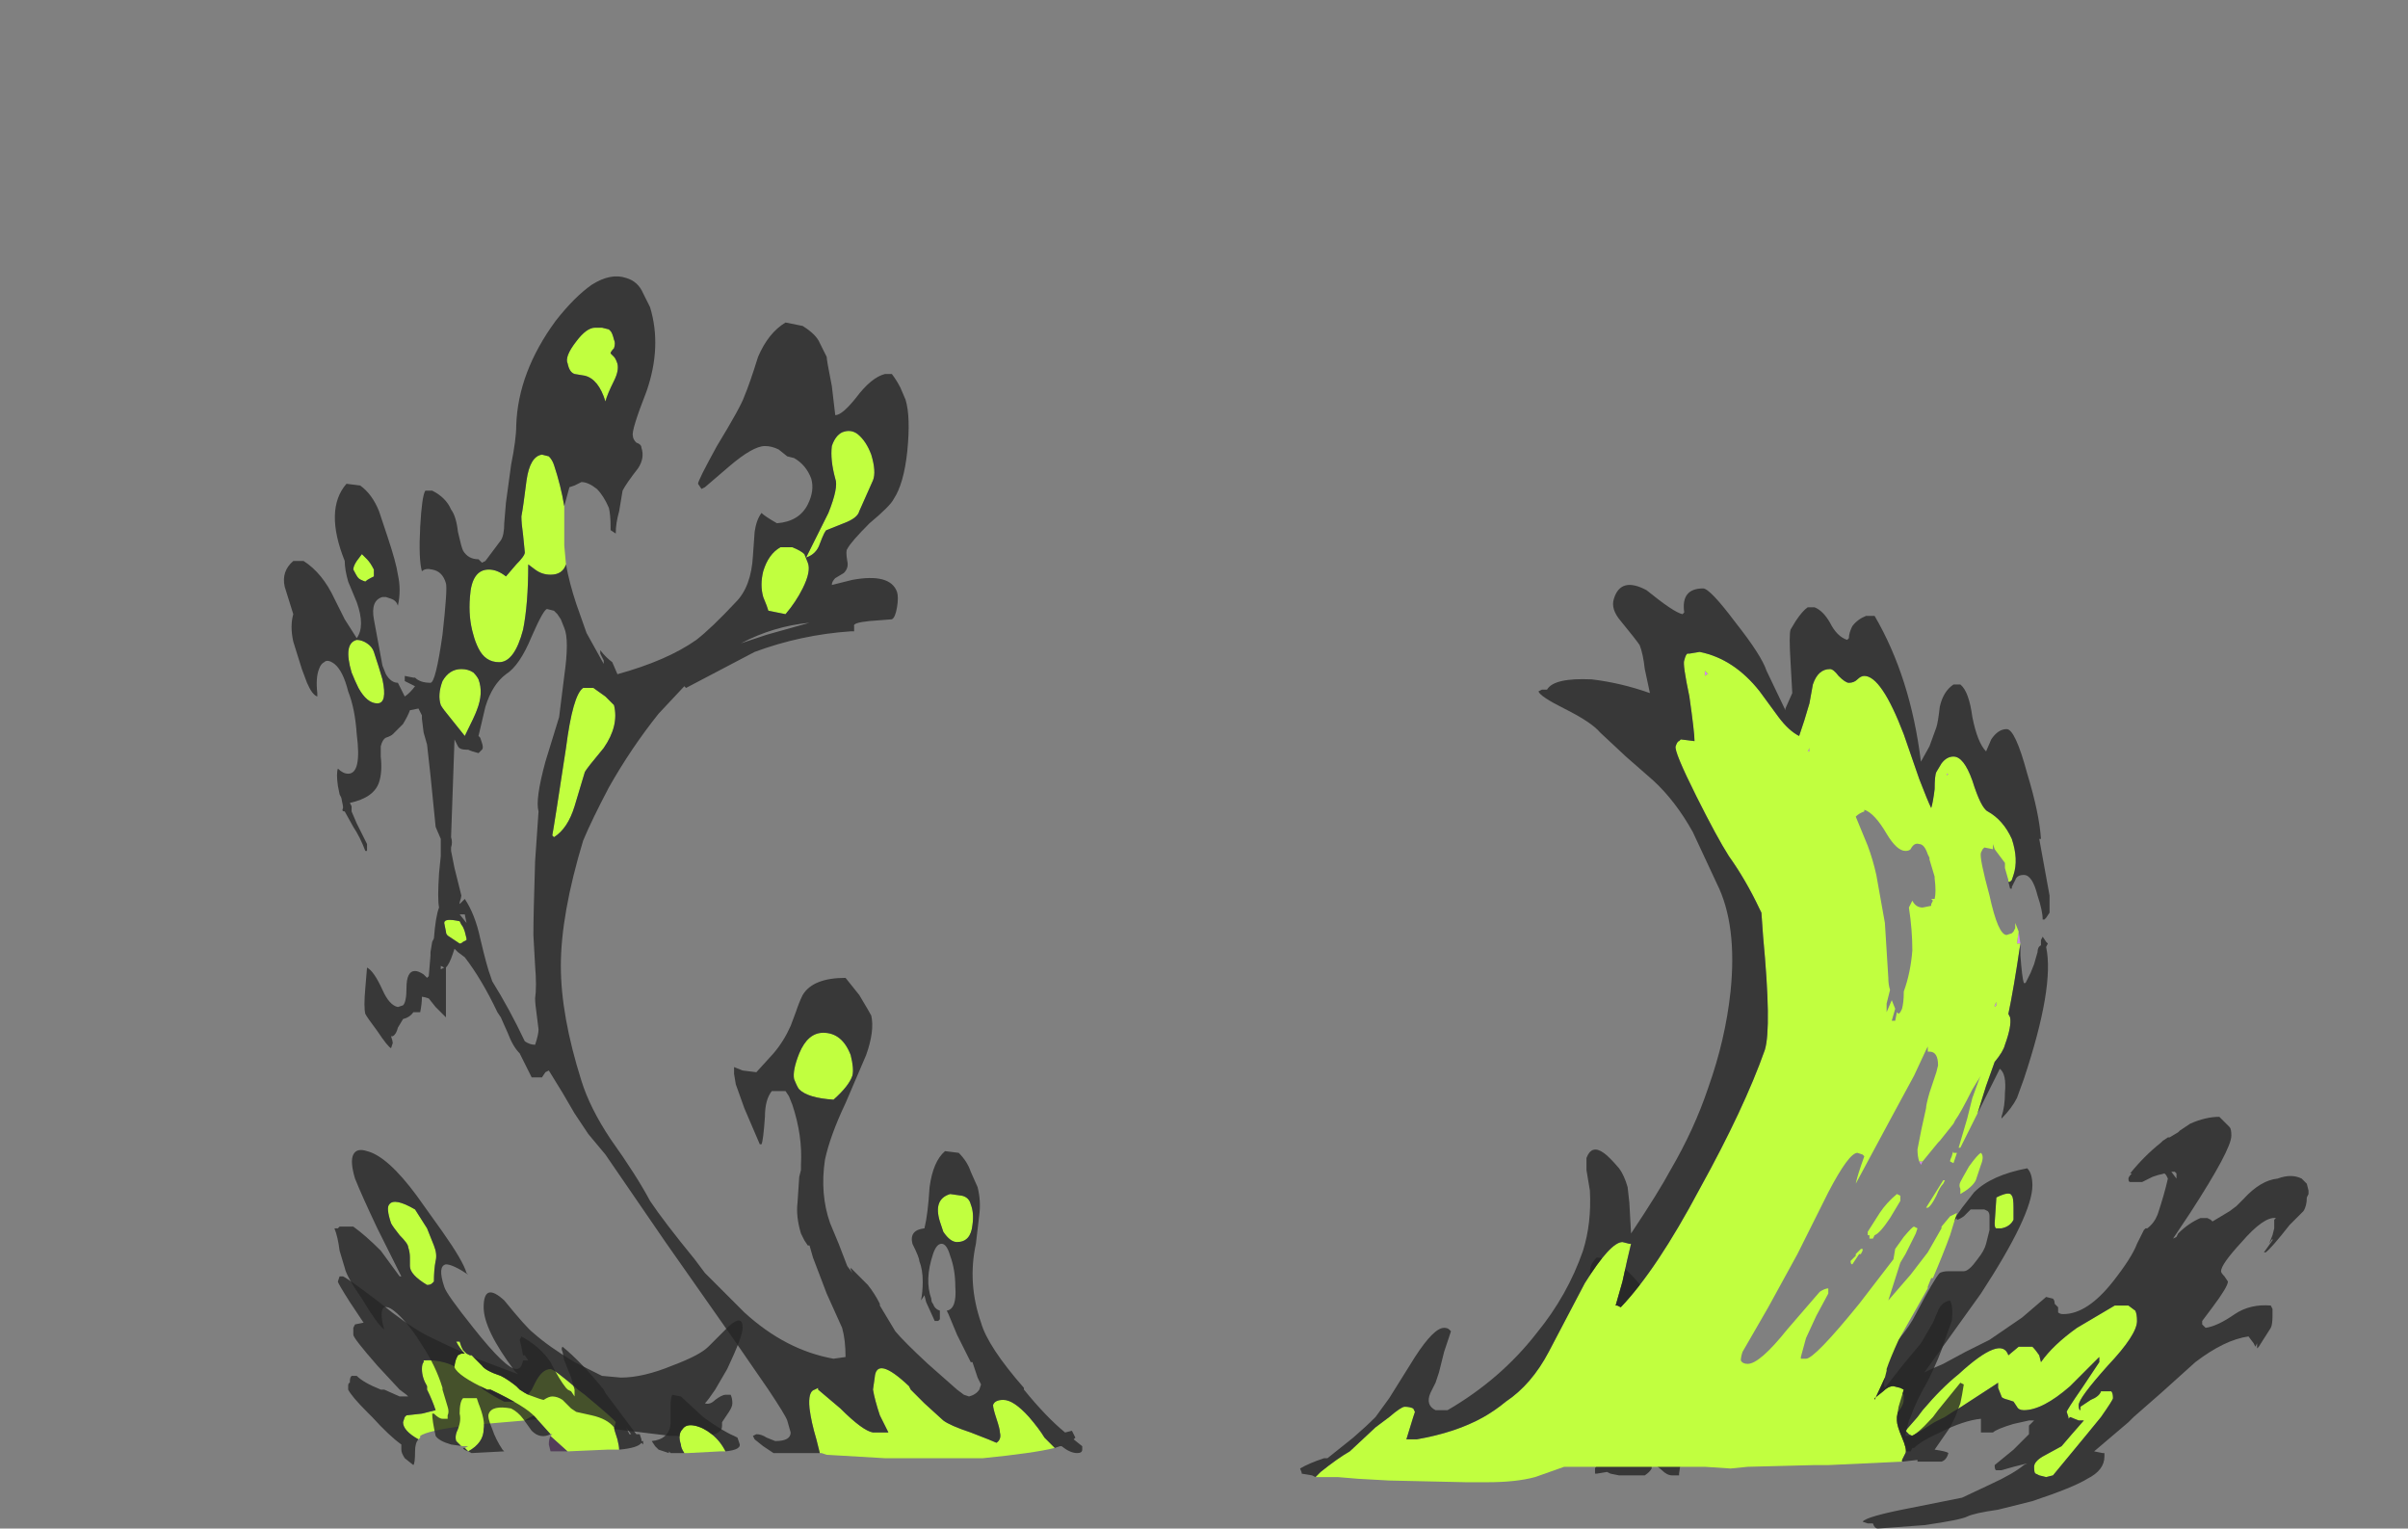 <?xml version="1.0" encoding="UTF-8" standalone="no"?>
<svg xmlns:ffdec="https://www.free-decompiler.com/flash" xmlns:xlink="http://www.w3.org/1999/xlink" ffdec:objectType="frame" height="311.85px" width="491.4px" xmlns="http://www.w3.org/2000/svg">
  <rect width="100%" height="100%" fill="#808080" stroke="none"/>
  <g transform="matrix(1.0, 0.0, 0.0, 1.0, 240.8, 295.05)">
    <use ffdec:characterId="3910" height="36.5" transform="matrix(7.0, 0.0, 0.0, 7.0, -182.7, -238.7)" width="59.0" xlink:href="#shape0"/>
  </g>
  <defs>
    <g id="shape0" transform="matrix(1.0, 0.0, 0.0, 1.0, 26.1, 34.1)">
      <path d="M-16.5 -0.5 L-17.25 -0.6 -17.3 -0.65 -17.4 -0.75 Q-17.5 -0.8 -17.95 -0.9 L-18.55 -0.95 Q-18.8 -0.95 -19.1 -0.75 L-20.85 -0.6 Q-21.95 -0.45 -22.15 -0.3 L-22.15 -0.25 -22.2 -0.2 Q-22.65 -0.45 -22.65 -0.7 L-22.6 -0.85 -22.55 -0.9 -22.1 -0.95 -21.7 -1.05 Q-21.8 -1.35 -21.95 -1.65 L-21.95 -1.75 Q-22.1 -2.0 -22.1 -2.25 -22.1 -2.4 -22.05 -2.45 L-22.05 -2.5 Q-21.4 -2.55 -20.85 -2.15 L-20.4 -1.75 -20.3 -1.65 Q-20.0 -1.45 -19.7 -1.3 L-19.25 -1.3 Q-19.1 -1.35 -18.9 -1.65 L-18.8 -1.85 Q-18.6 -2.25 -18.35 -2.25 -18.25 -2.25 -17.55 -1.65 L-17.35 -1.5 Q-16.45 -0.75 -16.45 -0.7 L-16.5 -0.5" fill="#c1ff3f" fill-rule="evenodd" stroke="none"/>
      <path d="M-22.2 -0.2 Q-22.3 -0.1 -22.3 0.15 -22.3 0.5 -22.35 0.55 L-22.6 0.35 Q-22.7 0.2 -22.7 0.1 L-22.7 -0.05 Q-23.05 -0.3 -23.55 -0.85 L-23.7 -1.0 Q-24.15 -1.45 -24.25 -1.65 L-24.25 -1.75 Q-24.25 -1.85 -24.2 -1.85 L-24.2 -1.9 Q-24.2 -2.0 -24.15 -2.05 L-24.0 -2.05 Q-23.8 -1.85 -23.3 -1.65 L-23.2 -1.65 -22.75 -1.45 -22.5 -1.45 -22.55 -1.5 -22.75 -1.65 -23.4 -2.35 Q-24.1 -3.15 -24.1 -3.25 L-24.1 -3.45 -24.05 -3.55 -23.8 -3.6 -24.2 -4.2 Q-24.55 -4.75 -24.55 -4.8 L-24.5 -4.95 -24.4 -4.95 Q-24.2 -4.85 -23.35 -4.2 -22.55 -3.55 -22.0 -3.25 -21.4 -2.95 -20.5 -2.55 L-19.3 -2.1 -19.4 -2.2 Q-20.3 -3.4 -20.3 -4.05 -20.3 -4.8 -19.7 -4.25 -19.05 -3.45 -18.85 -3.3 -18.4 -2.9 -17.65 -2.45 L-16.85 -2.05 -16.3 -2.0 Q-15.65 -2.0 -14.8 -2.35 -14.0 -2.65 -13.75 -2.9 L-13.15 -3.5 Q-12.75 -3.85 -12.75 -3.45 -12.75 -3.2 -13.2 -2.25 L-13.55 -1.65 Q-13.75 -1.35 -13.85 -1.25 -13.7 -1.2 -13.55 -1.35 -13.35 -1.5 -13.25 -1.5 L-13.1 -1.5 Q-13.05 -1.4 -13.05 -1.25 -13.05 -1.15 -13.15 -1.0 L-13.35 -0.7 -13.35 -0.6 Q-13.35 -0.5 -13.4 -0.45 -13.6 -0.25 -14.4 -0.25 L-14.65 -0.3 -14.85 -0.3 -16.5 -0.5 -16.45 -0.7 Q-16.45 -0.75 -17.35 -1.5 L-17.55 -1.65 Q-18.25 -2.25 -18.35 -2.25 -18.6 -2.25 -18.8 -1.85 L-18.9 -1.65 Q-19.1 -1.35 -19.25 -1.3 L-19.7 -1.3 Q-20.0 -1.45 -20.3 -1.65 L-20.4 -1.75 -20.85 -2.15 Q-21.4 -2.55 -22.05 -2.5 L-22.05 -2.45 Q-22.1 -2.4 -22.1 -2.25 -22.1 -2.0 -21.95 -1.75 L-21.95 -1.65 Q-21.8 -1.35 -21.7 -1.05 L-22.1 -0.95 -22.55 -0.9 -22.6 -0.85 -22.65 -0.7 Q-22.65 -0.45 -22.2 -0.2 M-17.3 -0.65 L-17.45 -0.65 -18.4 -0.8 -18.6 -0.8 -19.1 -0.75 Q-18.8 -0.95 -18.55 -0.95 L-17.95 -0.9 Q-17.5 -0.8 -17.4 -0.75 L-17.3 -0.65" fill="#262626" fill-opacity="0.8" fill-rule="evenodd" stroke="none"/>
      <path d="M-17.85 0.15 L-18.35 0.15 -18.4 -0.05 Q-18.4 -0.2 -18.35 -0.3 L-17.85 0.15" fill="#523e59" fill-rule="evenodd" stroke="none"/>
      <path d="M-17.6 -32.2 Q-17.3 -32.6 -17.05 -32.6 L-16.85 -32.6 -16.65 -32.55 -16.6 -32.5 Q-16.55 -32.45 -16.5 -32.25 -16.45 -32.15 -16.5 -32.0 -16.6 -31.9 -16.6 -31.85 L-16.5 -31.75 Q-16.45 -31.7 -16.4 -31.55 -16.35 -31.35 -16.5 -31.05 -16.7 -30.65 -16.75 -30.45 -16.95 -31.1 -17.35 -31.2 L-17.65 -31.25 Q-17.8 -31.3 -17.85 -31.55 -17.95 -31.75 -17.6 -32.2 M-17.9 -25.7 Q-18.0 -25.4 -18.35 -25.4 -18.6 -25.4 -18.8 -25.55 L-19.0 -25.7 Q-19.0 -24.55 -19.15 -23.8 -19.4 -22.85 -19.85 -22.85 -20.25 -22.85 -20.45 -23.25 -20.55 -23.45 -20.6 -23.65 -20.75 -24.15 -20.7 -24.75 -20.65 -25.55 -20.15 -25.55 -19.9 -25.55 -19.65 -25.35 L-19.35 -25.7 Q-19.1 -25.95 -19.1 -26.05 L-19.15 -26.55 Q-19.2 -26.9 -19.2 -27.1 -19.15 -27.35 -19.05 -28.15 -18.95 -28.85 -18.6 -28.9 L-18.4 -28.85 Q-18.3 -28.75 -18.25 -28.6 -18.05 -28.0 -17.95 -27.4 L-17.95 -26.25 -17.9 -25.7 M-10.45 0.2 L-10.5 0.2 Q-10.55 0.0 -10.6 -0.2 -10.75 -0.7 -10.8 -1.1 -10.85 -1.6 -10.65 -1.65 L-10.55 -1.7 -10.55 -1.65 -9.9 -1.1 Q-9.25 -0.45 -8.95 -0.4 L-8.5 -0.4 -8.75 -0.9 Q-8.9 -1.35 -8.95 -1.65 L-8.9 -2.0 Q-8.85 -2.65 -7.9 -1.75 L-7.85 -1.65 -7.45 -1.25 -6.9 -0.75 Q-6.7 -0.6 -6.1 -0.4 -5.45 -0.15 -5.35 -0.1 -5.2 -0.2 -5.25 -0.4 -5.25 -0.5 -5.35 -0.8 -5.45 -1.1 -5.45 -1.2 -5.4 -1.35 -5.15 -1.35 -4.85 -1.35 -4.4 -0.85 -4.1 -0.5 -3.95 -0.25 L-3.65 0.05 Q-4.25 0.2 -5.75 0.35 L-8.6 0.35 -10.3 0.25 -10.45 0.2 M-9.4 -29.5 Q-9.15 -29.3 -9.0 -28.9 -8.85 -28.4 -8.95 -28.15 L-9.35 -27.25 Q-9.4 -27.05 -9.8 -26.9 L-10.3 -26.7 Q-10.35 -26.7 -10.5 -26.3 -10.6 -26.0 -10.9 -25.9 L-10.25 -27.2 Q-9.95 -27.95 -10.05 -28.2 -10.2 -28.75 -10.15 -29.15 -10.05 -29.45 -9.85 -29.55 -9.6 -29.65 -9.4 -29.5 M-23.7 -25.85 Q-23.6 -25.75 -23.5 -25.55 L-23.5 -25.35 -23.6 -25.3 Q-23.7 -25.25 -23.75 -25.2 -23.9 -25.25 -23.95 -25.3 -24.0 -25.35 -24.1 -25.55 -24.1 -25.65 -24.0 -25.8 L-23.85 -26.0 -23.7 -25.85 M-23.7 -23.4 Q-23.55 -23.3 -23.5 -23.15 -23.35 -22.7 -23.25 -22.35 -23.1 -21.65 -23.4 -21.65 -23.7 -21.65 -23.95 -22.1 -24.05 -22.3 -24.15 -22.55 -24.4 -23.4 -24.0 -23.5 -23.85 -23.5 -23.7 -23.4 M-16.35 0.1 L-16.7 0.1 -17.85 0.15 -18.35 -0.3 -18.3 -0.35 -18.35 -0.35 -18.8 -0.85 Q-19.05 -1.15 -20.1 -1.65 L-20.2 -1.65 Q-21.05 -2.05 -21.15 -2.3 -21.15 -2.4 -21.1 -2.55 L-21.05 -2.65 -20.95 -2.7 -20.85 -2.7 Q-21.0 -2.85 -21.1 -3.05 L-21.0 -3.05 -20.95 -2.9 -20.9 -2.8 -20.8 -2.7 -20.7 -2.65 -20.65 -2.65 -20.35 -2.35 Q-20.25 -2.2 -19.8 -2.05 -19.6 -1.95 -19.35 -1.75 L-19.25 -1.65 Q-19.1 -1.55 -19.0 -1.5 -18.6 -1.35 -18.55 -1.35 -18.4 -1.45 -18.3 -1.45 -18.15 -1.45 -18.0 -1.35 L-17.75 -1.1 -17.6 -1.0 -17.15 -0.9 Q-16.7 -0.8 -16.5 -0.55 -16.5 -0.5 -16.4 -0.2 -16.35 0.0 -16.35 0.1 M-20.85 0.05 L-20.75 0.0 -20.9 0.0 -20.95 0.0 -21.1 -0.15 Q-21.15 -0.3 -21.05 -0.5 -20.95 -0.75 -21.0 -0.95 -21.0 -1.3 -20.9 -1.4 L-20.5 -1.4 -20.45 -1.25 Q-20.25 -0.75 -20.3 -0.5 -20.3 -0.1 -20.75 0.15 L-20.85 0.05 M-10.85 -25.75 Q-10.75 -25.5 -11.0 -25.0 -11.2 -24.6 -11.5 -24.25 L-12.0 -24.35 -12.05 -24.5 -12.15 -24.75 Q-12.25 -25.1 -12.15 -25.5 -12.0 -26.0 -11.65 -26.2 L-11.3 -26.2 Q-11.05 -26.1 -10.95 -26.0 L-10.85 -25.75 M-16.75 -21.85 L-16.5 -21.6 Q-16.35 -21.0 -16.8 -20.35 -17.3 -19.75 -17.35 -19.65 L-17.65 -18.65 Q-17.85 -18.0 -18.25 -17.75 L-18.3 -17.8 Q-18.25 -18.05 -17.9 -20.35 -17.7 -21.9 -17.4 -22.1 L-17.1 -22.1 -16.75 -21.85 M-21.5 -22.3 Q-21.3 -22.65 -20.95 -22.65 -20.75 -22.65 -20.6 -22.55 -20.5 -22.45 -20.45 -22.35 -20.3 -21.95 -20.5 -21.45 -20.55 -21.3 -20.85 -20.7 L-21.25 -21.2 Q-21.5 -21.5 -21.55 -21.6 -21.65 -21.9 -21.5 -22.3 M-21.0 -15.3 L-20.95 -15.2 Q-20.9 -15.15 -20.85 -15.0 L-20.8 -14.8 -20.8 -14.75 -20.9 -14.7 Q-20.95 -14.65 -21.0 -14.65 L-21.3 -14.85 Q-21.4 -14.9 -21.4 -15.0 L-21.45 -15.25 Q-21.45 -15.4 -21.0 -15.3 M-22.75 -6.15 Q-22.95 -6.4 -23.0 -6.5 -23.15 -6.95 -23.05 -7.05 -22.9 -7.25 -22.3 -6.9 L-21.95 -6.35 -21.75 -5.85 Q-21.65 -5.6 -21.7 -5.4 -21.75 -5.15 -21.75 -4.8 L-21.8 -4.75 Q-21.85 -4.7 -21.95 -4.7 -22.45 -5.0 -22.45 -5.25 L-22.45 -5.5 Q-22.45 -5.65 -22.5 -5.8 -22.5 -5.9 -22.75 -6.15 M-13.25 0.15 L-13.4 0.15 -14.35 0.2 -14.45 0.2 Q-14.55 0.05 -14.55 -0.05 -14.65 -0.35 -14.5 -0.5 -14.4 -0.65 -14.15 -0.6 -13.9 -0.55 -13.65 -0.35 -13.4 -0.15 -13.25 0.15 M-10.4 -12.05 Q-9.85 -12.05 -9.6 -11.4 -9.5 -11.0 -9.55 -10.8 -9.65 -10.5 -10.1 -10.1 -10.85 -10.15 -11.1 -10.4 -11.15 -10.45 -11.25 -10.7 -11.3 -10.95 -11.1 -11.45 -10.85 -12.05 -10.4 -12.05 M-6.35 -7.3 Q-6.15 -7.25 -6.1 -7.05 -6.0 -6.8 -6.05 -6.45 -6.1 -5.95 -6.5 -5.95 -6.7 -5.95 -6.9 -6.25 L-7.0 -6.55 Q-7.2 -7.2 -6.7 -7.35 L-6.35 -7.3" fill="#c1ff3f" fill-rule="evenodd" stroke="none"/>
      <path d="M-17.95 -27.4 Q-18.05 -28.0 -18.25 -28.6 -18.3 -28.75 -18.4 -28.85 L-18.6 -28.9 Q-18.95 -28.85 -19.05 -28.15 -19.15 -27.35 -19.2 -27.1 -19.2 -26.9 -19.15 -26.55 L-19.1 -26.05 Q-19.1 -25.95 -19.35 -25.7 L-19.65 -25.35 Q-19.9 -25.55 -20.15 -25.55 -20.65 -25.55 -20.7 -24.75 -20.75 -24.15 -20.6 -23.65 -20.55 -23.45 -20.45 -23.25 -20.25 -22.85 -19.85 -22.85 -19.4 -22.85 -19.15 -23.8 -19.0 -24.55 -19.0 -25.7 L-18.8 -25.55 Q-18.6 -25.4 -18.35 -25.4 -18.0 -25.4 -17.9 -25.7 -17.8 -25.15 -17.6 -24.55 L-17.3 -23.7 -16.8 -22.8 -16.8 -22.9 -16.9 -23.1 -16.9 -23.2 Q-16.75 -23.0 -16.55 -22.85 L-16.4 -22.5 Q-14.95 -22.9 -14.1 -23.5 -13.65 -23.85 -12.95 -24.6 -12.5 -25.05 -12.45 -25.95 L-12.4 -26.65 Q-12.35 -27.0 -12.2 -27.2 -12.1 -27.1 -11.75 -26.9 -11.1 -26.95 -10.85 -27.45 -10.65 -27.85 -10.75 -28.2 -10.9 -28.6 -11.25 -28.8 L-11.45 -28.85 -11.7 -29.05 Q-11.9 -29.15 -12.1 -29.15 -12.45 -29.15 -13.15 -28.55 L-13.85 -27.95 -13.95 -27.9 -14.05 -28.05 Q-14.05 -28.15 -13.5 -29.15 -12.8 -30.3 -12.7 -30.6 -12.55 -30.95 -12.3 -31.75 -12.0 -32.45 -11.5 -32.75 L-11.0 -32.65 Q-10.6 -32.4 -10.5 -32.15 L-10.3 -31.75 Q-10.3 -31.65 -10.15 -30.9 L-10.05 -30.05 Q-9.85 -30.05 -9.45 -30.55 -9.0 -31.15 -8.6 -31.25 L-8.4 -31.25 Q-8.25 -31.05 -8.15 -30.85 L-8.0 -30.5 Q-7.85 -30.0 -7.95 -29.0 -8.05 -28.05 -8.35 -27.6 -8.45 -27.4 -9.05 -26.9 -9.6 -26.35 -9.7 -26.15 -9.75 -26.1 -9.7 -25.8 -9.65 -25.6 -9.8 -25.45 L-10.05 -25.3 Q-10.15 -25.2 -10.15 -25.1 L-9.55 -25.25 Q-8.45 -25.45 -8.25 -24.9 -8.2 -24.75 -8.25 -24.45 -8.3 -24.15 -8.4 -24.1 L-9.05 -24.05 Q-9.55 -24.0 -9.5 -23.9 L-9.5 -23.75 -9.6 -23.75 Q-11.05 -23.65 -12.4 -23.15 L-14.4 -22.1 -14.45 -22.15 -15.2 -21.35 Q-16.0 -20.35 -16.65 -19.2 -17.15 -18.25 -17.4 -17.65 -18.05 -15.5 -18.05 -14.0 -18.05 -12.55 -17.45 -10.65 -17.2 -9.85 -16.6 -8.95 -15.85 -7.9 -15.45 -7.15 -15.05 -6.55 -14.15 -5.45 L-13.85 -5.05 -13.6 -4.8 Q-13.0 -4.2 -12.7 -3.9 -11.5 -2.8 -10.1 -2.55 L-9.75 -2.6 Q-9.75 -3.1 -9.85 -3.45 L-10.3 -4.45 -10.7 -5.5 -10.8 -5.85 -10.85 -5.85 -10.95 -6.0 -11.05 -6.2 Q-11.2 -6.7 -11.15 -7.1 L-11.1 -7.85 -11.05 -8.05 -11.05 -8.2 Q-11.0 -9.05 -11.3 -9.95 L-11.4 -10.2 -11.5 -10.35 -11.9 -10.35 Q-12.1 -10.1 -12.1 -9.6 -12.15 -8.9 -12.2 -8.8 L-12.25 -8.8 -12.7 -9.85 -12.95 -10.55 -13.0 -10.85 -13.0 -11.05 -12.75 -10.95 -12.35 -10.9 -11.85 -11.45 Q-11.55 -11.8 -11.35 -12.25 L-11.2 -12.65 Q-11.1 -12.95 -11.0 -13.15 -10.7 -13.65 -9.75 -13.65 L-9.35 -13.15 Q-9.05 -12.65 -9.0 -12.55 -8.9 -12.1 -9.15 -11.4 L-9.75 -10.0 Q-10.2 -9.05 -10.35 -8.35 -10.5 -7.35 -10.2 -6.5 L-9.95 -5.9 -9.7 -5.25 -9.55 -5.05 -9.6 -5.15 -9.6 -5.2 -9.1 -4.7 Q-8.9 -4.45 -8.75 -4.15 L-8.75 -4.1 -8.3 -3.35 Q-8.05 -3.05 -7.35 -2.4 L-6.5 -1.65 -6.3 -1.5 -6.15 -1.45 Q-5.95 -1.5 -5.85 -1.65 L-5.8 -1.8 -5.9 -2.0 -6.05 -2.45 -6.1 -2.45 -6.5 -3.25 -6.75 -3.85 -6.8 -3.95 Q-6.5 -4.0 -6.55 -4.65 -6.55 -5.15 -6.7 -5.55 -6.8 -5.9 -6.95 -5.9 -7.1 -5.9 -7.2 -5.6 -7.45 -4.85 -7.25 -4.3 -7.25 -4.2 -7.2 -4.15 -7.15 -4.0 -7.0 -3.95 -7.0 -3.8 -7.0 -3.7 L-7.05 -3.65 -7.15 -3.65 -7.4 -4.2 -7.45 -4.4 -7.55 -4.25 Q-7.5 -4.5 -7.5 -4.8 -7.5 -5.15 -7.6 -5.4 -7.6 -5.5 -7.8 -5.9 -7.9 -6.3 -7.45 -6.35 -7.35 -6.75 -7.3 -7.55 -7.2 -8.3 -6.85 -8.6 L-6.45 -8.55 Q-6.2 -8.3 -6.1 -8.0 L-5.9 -7.55 Q-5.8 -7.15 -5.85 -6.75 L-5.95 -5.9 Q-6.2 -4.75 -5.8 -3.6 -5.6 -2.9 -4.55 -1.7 L-4.55 -1.65 Q-3.9 -0.85 -3.35 -0.4 L-3.15 -0.45 -3.05 -0.25 -3.1 -0.2 -2.85 0.0 -2.85 0.1 Q-2.85 0.2 -3.0 0.2 -3.2 0.2 -3.45 0.0 L-3.5 0.0 -3.65 0.05 -3.95 -0.25 Q-4.1 -0.5 -4.4 -0.85 -4.85 -1.35 -5.15 -1.35 -5.4 -1.35 -5.45 -1.2 -5.45 -1.1 -5.35 -0.8 -5.25 -0.5 -5.25 -0.4 -5.2 -0.2 -5.35 -0.1 -5.45 -0.15 -6.1 -0.4 -6.7 -0.6 -6.9 -0.75 L-7.45 -1.25 -7.85 -1.65 -7.9 -1.75 Q-8.85 -2.65 -8.9 -2.0 L-8.95 -1.65 Q-8.9 -1.35 -8.75 -0.9 L-8.5 -0.4 -8.95 -0.4 Q-9.25 -0.45 -9.9 -1.1 L-10.55 -1.65 -10.55 -1.7 -10.65 -1.65 Q-10.85 -1.6 -10.8 -1.1 -10.75 -0.7 -10.6 -0.2 -10.55 0.0 -10.5 0.2 L-10.45 0.2 -11.85 0.2 -12.15 0.0 -12.4 -0.2 -12.45 -0.3 -12.35 -0.35 Q-12.2 -0.35 -12.05 -0.25 L-11.8 -0.15 Q-11.35 -0.15 -11.35 -0.4 L-11.45 -0.75 Q-11.5 -0.9 -12.0 -1.65 L-13.0 -3.1 -15.0 -5.95 -16.75 -8.5 -17.25 -9.1 -17.65 -9.7 -18.0 -10.3 -18.4 -10.95 -18.5 -10.9 -18.6 -10.75 -18.9 -10.75 -19.25 -11.45 Q-19.45 -11.65 -19.6 -12.05 L-19.8 -12.5 -19.9 -12.65 Q-20.35 -13.6 -20.85 -14.25 L-21.05 -14.4 -21.15 -14.5 -21.2 -14.35 Q-21.3 -14.05 -21.4 -13.95 L-21.4 -13.25 Q-21.4 -12.75 -21.4 -12.5 L-21.7 -12.8 -21.9 -13.05 Q-22.05 -13.1 -22.1 -13.1 -22.1 -12.9 -22.15 -12.65 L-22.35 -12.65 Q-22.45 -12.5 -22.65 -12.45 L-22.8 -12.2 Q-22.85 -12.0 -22.95 -11.95 L-23.0 -11.95 Q-22.95 -11.8 -22.95 -11.75 L-23.0 -11.6 Q-23.1 -11.65 -23.4 -12.1 -23.7 -12.5 -23.75 -12.6 -23.8 -12.8 -23.75 -13.35 L-23.7 -13.95 Q-23.5 -13.85 -23.25 -13.3 -23.05 -12.85 -22.8 -12.8 L-22.65 -12.85 Q-22.55 -12.95 -22.55 -13.35 -22.55 -13.85 -22.3 -13.85 -22.2 -13.85 -22.05 -13.75 L-21.95 -13.65 -21.9 -13.7 -21.85 -14.3 -21.85 -14.4 -21.8 -14.7 -21.75 -14.8 Q-21.7 -15.45 -21.6 -15.7 -21.65 -15.95 -21.6 -16.7 L-21.55 -17.2 -21.55 -17.7 -21.7 -18.05 -21.85 -19.55 -21.95 -20.45 -22.05 -20.8 -22.1 -21.2 -22.1 -21.3 -22.2 -21.5 -22.45 -21.45 Q-22.5 -21.3 -22.65 -21.05 L-22.95 -20.75 Q-23.0 -20.7 -23.15 -20.65 -23.25 -20.6 -23.3 -20.4 L-23.3 -20.1 Q-23.25 -19.65 -23.35 -19.35 -23.5 -18.9 -24.2 -18.75 L-24.15 -18.65 -24.15 -18.5 -24.0 -18.15 -23.7 -17.55 -23.7 -17.35 -23.75 -17.35 Q-23.9 -17.75 -24.1 -18.05 L-24.35 -18.5 Q-24.45 -18.5 -24.4 -18.6 L-24.4 -18.65 -24.45 -18.9 -24.5 -19.0 -24.55 -19.25 Q-24.6 -19.6 -24.55 -19.75 -24.4 -19.6 -24.25 -19.6 -23.85 -19.6 -24.0 -20.75 -24.05 -21.5 -24.25 -22.0 -24.4 -22.6 -24.65 -22.8 -24.85 -22.95 -24.95 -22.85 -25.05 -22.8 -25.1 -22.65 -25.2 -22.4 -25.15 -21.95 L-25.15 -21.85 Q-25.3 -21.9 -25.45 -22.25 L-25.6 -22.65 -25.85 -23.45 Q-25.95 -23.9 -25.85 -24.25 L-26.1 -25.05 Q-26.2 -25.5 -25.85 -25.8 L-25.55 -25.8 Q-25.0 -25.45 -24.65 -24.7 L-24.35 -24.1 -24.0 -23.55 Q-23.75 -23.9 -24.0 -24.6 L-24.25 -25.2 Q-24.35 -25.55 -24.35 -25.8 -24.95 -27.3 -24.3 -28.05 L-23.9 -28.0 Q-23.55 -27.75 -23.35 -27.25 L-23.1 -26.5 Q-22.85 -25.75 -22.8 -25.4 -22.7 -24.95 -22.8 -24.5 -22.85 -24.65 -23.0 -24.7 L-23.15 -24.75 -23.25 -24.75 Q-23.6 -24.65 -23.5 -24.1 -23.3 -23.0 -23.25 -22.75 L-23.15 -22.5 Q-23.0 -22.25 -22.8 -22.25 L-22.6 -21.85 Q-22.45 -21.95 -22.3 -22.15 L-22.6 -22.3 -22.6 -22.45 -22.35 -22.4 -22.3 -22.4 Q-22.15 -22.25 -21.85 -22.25 -21.7 -22.25 -21.5 -23.65 -21.35 -25.0 -21.4 -25.15 -21.5 -25.5 -21.8 -25.55 -22.0 -25.6 -22.1 -25.5 -22.2 -25.85 -22.15 -26.8 -22.1 -27.7 -22.0 -27.85 L-21.8 -27.85 Q-21.4 -27.65 -21.25 -27.3 -21.1 -27.1 -21.05 -26.65 -20.95 -26.2 -20.9 -26.1 -20.75 -25.85 -20.45 -25.85 L-20.35 -25.75 -20.25 -25.8 -19.8 -26.4 Q-19.7 -26.55 -19.7 -26.9 L-19.65 -27.5 -19.5 -28.6 Q-19.35 -29.35 -19.35 -29.75 -19.3 -31.3 -18.2 -32.8 -17.65 -33.5 -17.15 -33.85 -16.6 -34.2 -16.15 -34.05 -15.8 -33.95 -15.65 -33.6 L-15.45 -33.2 Q-15.1 -32.05 -15.55 -30.75 -16.0 -29.6 -15.95 -29.45 -15.95 -29.35 -15.85 -29.25 -15.7 -29.2 -15.7 -29.1 -15.6 -28.8 -15.8 -28.5 -16.15 -28.05 -16.25 -27.85 L-16.35 -27.25 Q-16.45 -26.9 -16.45 -26.6 L-16.6 -26.7 -16.6 -26.8 Q-16.6 -27.15 -16.65 -27.35 -16.8 -27.7 -17.0 -27.9 -17.25 -28.1 -17.45 -28.1 L-17.65 -28.0 -17.8 -27.95 -17.95 -27.4 M-17.6 -32.2 Q-17.95 -31.75 -17.85 -31.55 -17.8 -31.3 -17.65 -31.25 L-17.35 -31.2 Q-16.95 -31.1 -16.75 -30.45 -16.7 -30.65 -16.5 -31.05 -16.35 -31.35 -16.4 -31.55 -16.45 -31.7 -16.5 -31.75 L-16.6 -31.85 Q-16.6 -31.9 -16.5 -32.0 -16.45 -32.15 -16.5 -32.25 -16.55 -32.45 -16.6 -32.5 L-16.65 -32.55 -16.85 -32.6 -17.05 -32.6 Q-17.3 -32.6 -17.6 -32.2 M-23.7 -23.4 Q-23.85 -23.5 -24.0 -23.5 -24.4 -23.4 -24.15 -22.55 -24.05 -22.3 -23.95 -22.1 -23.7 -21.65 -23.4 -21.65 -23.1 -21.65 -23.25 -22.35 -23.35 -22.7 -23.5 -23.15 -23.55 -23.3 -23.7 -23.4 M-23.7 -25.85 L-23.85 -26.0 -24.0 -25.8 Q-24.1 -25.65 -24.1 -25.55 -24.0 -25.35 -23.95 -25.3 -23.9 -25.25 -23.75 -25.2 -23.7 -25.25 -23.6 -25.3 L-23.5 -25.35 -23.5 -25.55 Q-23.6 -25.75 -23.7 -25.85 M-9.4 -29.5 Q-9.6 -29.65 -9.85 -29.55 -10.05 -29.45 -10.15 -29.15 -10.2 -28.75 -10.05 -28.2 -9.95 -27.95 -10.25 -27.2 L-10.9 -25.9 Q-10.6 -26.0 -10.5 -26.3 -10.35 -26.7 -10.3 -26.7 L-9.8 -26.9 Q-9.4 -27.05 -9.35 -27.25 L-8.95 -28.15 Q-8.85 -28.4 -9.0 -28.9 -9.15 -29.3 -9.4 -29.5 M-23.45 -12.65 L-23.45 -12.65 M-20.9 0.0 L-21.25 -0.05 Q-21.6 -0.15 -21.7 -0.3 -21.8 -0.75 -21.8 -0.95 L-21.75 -0.95 Q-21.6 -0.8 -21.5 -0.8 L-21.35 -0.8 -21.35 -0.9 Q-21.3 -1.0 -21.35 -1.15 L-21.5 -1.65 -21.5 -1.7 Q-21.7 -2.35 -22.1 -2.95 -22.4 -3.45 -22.75 -3.8 -23.05 -4.1 -23.2 -4.05 -23.35 -3.95 -23.2 -3.4 -23.4 -3.55 -23.85 -4.3 -24.3 -4.95 -24.35 -5.2 L-24.5 -5.7 Q-24.55 -6.1 -24.65 -6.35 L-24.55 -6.35 -24.5 -6.4 -24.1 -6.4 Q-23.75 -6.15 -23.3 -5.7 L-22.75 -4.95 -22.7 -4.95 -23.4 -6.35 Q-23.85 -7.3 -24.05 -7.8 -24.2 -8.3 -24.1 -8.5 -24.0 -8.7 -23.7 -8.6 -23.1 -8.45 -22.25 -7.3 L-21.5 -6.25 Q-20.9 -5.4 -20.8 -5.05 L-20.75 -5.0 Q-21.2 -5.3 -21.4 -5.3 -21.65 -5.25 -21.45 -4.65 -21.4 -4.45 -20.6 -3.45 -19.65 -2.25 -19.35 -2.25 -19.2 -2.25 -19.15 -2.5 L-19.0 -2.5 -19.1 -2.65 -19.15 -2.65 -19.2 -2.9 -19.25 -3.1 -19.2 -3.2 Q-18.65 -2.9 -18.35 -2.45 -18.1 -1.95 -17.9 -1.7 L-17.85 -1.65 -17.75 -1.6 -17.65 -1.45 -17.65 -1.65 -17.75 -2.0 -17.95 -2.5 -18.0 -2.75 Q-18.05 -2.85 -18.0 -2.9 -17.45 -2.45 -16.8 -1.65 L-16.75 -1.55 -15.85 -0.35 -15.75 -0.35 -15.7 -0.2 -15.7 -0.15 -15.65 -0.15 -15.65 -0.05 -15.7 -0.1 Q-15.8 0.05 -16.35 0.1 -16.35 0.0 -16.4 -0.2 -16.5 -0.5 -16.5 -0.55 -16.7 -0.8 -17.15 -0.9 L-17.6 -1.0 -17.75 -1.1 -18.0 -1.35 Q-18.15 -1.45 -18.3 -1.45 -18.4 -1.45 -18.55 -1.35 -18.6 -1.35 -19.0 -1.5 -19.1 -1.55 -19.25 -1.65 L-19.35 -1.75 Q-19.6 -1.95 -19.8 -2.05 -20.25 -2.2 -20.35 -2.35 L-20.65 -2.65 -20.7 -2.65 -20.8 -2.7 -20.9 -2.8 -20.95 -2.9 -21.0 -3.05 -21.1 -3.05 Q-21.0 -2.85 -20.85 -2.7 L-20.95 -2.7 -21.05 -2.65 -21.1 -2.55 Q-21.15 -2.4 -21.15 -2.3 -21.05 -2.05 -20.2 -1.65 L-20.1 -1.65 Q-19.05 -1.15 -18.8 -0.85 L-18.35 -0.35 Q-18.65 -0.2 -18.9 -0.45 L-19.15 -0.8 Q-19.3 -1.0 -19.5 -1.1 -20.05 -1.2 -20.15 -0.95 -20.2 -0.85 -20.05 -0.5 -19.95 -0.2 -19.75 0.1 L-19.7 0.15 -20.65 0.2 -20.75 0.15 Q-20.9 0.1 -20.9 0.05 L-20.85 0.05 -20.75 0.15 Q-20.3 -0.1 -20.3 -0.5 -20.25 -0.75 -20.45 -1.25 L-20.5 -1.4 -20.9 -1.4 Q-21.0 -1.3 -21.0 -0.95 -20.95 -0.75 -21.05 -0.5 -21.15 -0.3 -21.1 -0.15 L-20.95 0.0 -20.9 0.0 M-16.75 -21.85 L-17.1 -22.1 -17.4 -22.1 Q-17.7 -21.9 -17.9 -20.35 -18.25 -18.05 -18.3 -17.8 L-18.25 -17.75 Q-17.85 -18.0 -17.65 -18.65 L-17.35 -19.65 Q-17.3 -19.75 -16.8 -20.35 -16.35 -21.0 -16.5 -21.6 L-16.75 -21.85 M-10.85 -25.75 L-10.95 -26.0 Q-11.05 -26.1 -11.3 -26.2 L-11.65 -26.2 Q-12.0 -26.0 -12.15 -25.5 -12.25 -25.1 -12.15 -24.75 L-12.05 -24.5 -12.0 -24.35 -11.5 -24.25 Q-11.2 -24.6 -11.0 -25.0 -10.75 -25.5 -10.85 -25.75 M-12.05 -23.65 L-10.8 -24.0 Q-11.85 -23.9 -12.8 -23.4 L-12.05 -23.65 M-21.5 -22.3 Q-21.65 -21.9 -21.55 -21.6 -21.5 -21.5 -21.25 -21.2 L-20.85 -20.7 Q-20.55 -21.3 -20.5 -21.45 -20.3 -21.95 -20.45 -22.35 -20.5 -22.45 -20.6 -22.55 -20.75 -22.65 -20.95 -22.65 -21.3 -22.65 -21.5 -22.3 M-18.45 -24.4 Q-18.55 -24.4 -18.9 -23.6 -19.25 -22.75 -19.65 -22.5 -20.05 -22.2 -20.25 -21.55 L-20.45 -20.7 -20.4 -20.65 -20.35 -20.5 Q-20.3 -20.35 -20.35 -20.3 L-20.45 -20.2 Q-20.65 -20.25 -20.75 -20.3 L-20.8 -20.3 Q-21.0 -20.3 -21.05 -20.4 L-21.15 -20.6 -21.25 -17.75 Q-21.2 -17.6 -21.25 -17.45 L-21.25 -17.35 -21.15 -16.85 -20.95 -16.05 Q-20.95 -16.0 -21.0 -15.85 L-21.0 -15.8 -20.85 -15.95 Q-20.55 -15.5 -20.4 -14.8 -20.2 -13.95 -20.1 -13.7 L-20.05 -13.55 Q-19.55 -12.75 -19.1 -11.8 -18.95 -11.7 -18.8 -11.7 -18.7 -12.0 -18.7 -12.15 L-18.75 -12.55 Q-18.8 -12.9 -18.8 -13.05 -18.75 -13.4 -18.8 -14.0 L-18.85 -14.9 Q-18.85 -15.5 -18.8 -17.05 L-18.7 -18.5 Q-18.8 -18.85 -18.5 -19.95 L-18.1 -21.25 -17.95 -22.45 Q-17.8 -23.5 -17.95 -23.85 L-18.05 -24.1 -18.15 -24.25 -18.25 -24.35 -18.45 -24.4 M-20.85 -15.5 L-21.0 -15.5 -20.8 -15.25 -20.85 -15.5 M-21.0 -15.3 Q-21.45 -15.4 -21.45 -15.25 L-21.4 -15.0 Q-21.4 -14.9 -21.3 -14.85 L-21.0 -14.65 Q-20.95 -14.65 -20.9 -14.7 L-20.8 -14.75 -20.8 -14.8 -20.85 -15.0 Q-20.9 -15.15 -20.95 -15.2 L-21.0 -15.3 M-20.45 -14.2 L-20.45 -14.2 M-21.45 -13.95 L-21.55 -14.0 -21.55 -13.9 -21.45 -13.95 M-22.75 -6.15 Q-22.5 -5.9 -22.5 -5.8 -22.45 -5.65 -22.45 -5.5 L-22.45 -5.25 Q-22.45 -5.0 -21.95 -4.7 -21.85 -4.7 -21.8 -4.75 L-21.75 -4.8 Q-21.75 -5.15 -21.7 -5.4 -21.65 -5.6 -21.75 -5.85 L-21.95 -6.35 -22.3 -6.9 Q-22.9 -7.25 -23.05 -7.05 -23.15 -6.95 -23.0 -6.5 -22.95 -6.4 -22.75 -6.15 M-16.15 -0.55 L-16.05 -0.35 -16.0 -0.35 -16.15 -0.55 M-14.35 0.2 L-14.85 0.2 -14.9 0.15 -14.9 0.2 -15.2 0.1 -15.3 0.0 -15.4 -0.15 Q-14.9 -0.2 -14.85 -0.65 L-14.85 -1.2 Q-14.85 -1.4 -14.8 -1.5 L-14.55 -1.45 -13.9 -0.85 Q-13.35 -0.45 -13.0 -0.3 L-12.9 -0.25 -12.85 -0.1 Q-12.75 0.1 -13.25 0.15 -13.4 -0.15 -13.65 -0.35 -13.9 -0.55 -14.15 -0.6 -14.4 -0.65 -14.5 -0.5 -14.65 -0.35 -14.55 -0.05 -14.55 0.05 -14.45 0.2 L-14.35 0.2 M-6.35 -7.3 L-6.7 -7.35 Q-7.2 -7.2 -7.0 -6.55 L-6.9 -6.25 Q-6.7 -5.95 -6.5 -5.95 -6.1 -5.95 -6.05 -6.45 -6.0 -6.8 -6.1 -7.05 -6.15 -7.25 -6.35 -7.3 M-10.4 -12.05 Q-10.85 -12.05 -11.1 -11.45 -11.3 -10.95 -11.25 -10.7 -11.15 -10.45 -11.1 -10.4 -10.85 -10.15 -10.1 -10.1 -9.65 -10.5 -9.55 -10.8 -9.5 -11.0 -9.6 -11.4 -9.85 -12.05 -10.4 -12.05" fill="#262626" fill-opacity="0.8" fill-rule="evenodd" stroke="none"/>
      <path d="M20.45 -0.55 L20.45 -0.65 19.4 -0.1 19.35 -0.1 Q19.35 -0.4 19.75 -0.85 L19.9 -1.0 Q20.55 -1.65 21.0 -1.6 L21.1 -1.5 21.1 -1.35 Q21.1 -1.15 20.8 -0.85 L20.5 -0.6 20.45 -0.55 M21.5 -0.85 L21.65 -1.05 Q22.2 -1.7 22.7 -2.1 23.95 -3.25 24.15 -2.65 L24.45 -2.9 24.85 -2.9 Q24.95 -2.8 25.05 -2.65 L25.1 -2.45 Q25.45 -2.95 26.15 -3.45 26.4 -3.6 27.25 -4.1 L27.65 -4.1 27.85 -3.95 Q27.9 -3.85 27.9 -3.65 27.9 -3.25 27.05 -2.35 26.2 -1.4 26.2 -1.2 26.2 -1.05 26.25 -1.05 L26.25 -1.15 26.55 -1.35 Q26.8 -1.45 26.85 -1.6 L27.15 -1.6 Q27.2 -1.55 27.2 -1.4 27.2 -1.35 26.85 -0.85 L26.4 -0.3 25.45 0.85 25.25 0.9 25.05 0.85 24.95 0.8 Q24.9 0.8 24.9 0.6 24.9 0.45 25.15 0.3 L25.7 0.0 26.0 -0.35 26.35 -0.75 26.2 -0.75 25.95 -0.85 25.9 -0.8 25.9 -0.85 25.85 -1.0 Q25.85 -1.05 26.3 -1.7 L26.8 -2.45 26.8 -2.6 25.95 -1.75 Q25.15 -1.05 24.6 -1.05 24.45 -1.05 24.4 -1.15 L24.3 -1.3 24.15 -1.35 Q23.95 -1.4 23.95 -1.45 L23.85 -1.7 23.85 -1.85 23.7 -1.75 22.7 -1.1 Q22.6 -1.05 22.3 -0.85 L22.0 -0.7 Q21.45 -0.35 21.35 -0.3 L21.25 -0.35 21.15 -0.45 21.5 -0.85 M24.25 -7.3 Q24.3 -7.25 24.3 -6.95 L24.3 -6.6 Q24.2 -6.4 23.95 -6.35 L23.8 -6.35 Q23.75 -6.35 23.75 -6.5 L23.8 -7.25 Q24.2 -7.45 24.25 -7.3" fill="#c1ff3f" fill-rule="evenodd" stroke="none"/>
      <path d="M19.35 -0.1 L19.2 -0.05 Q17.9 0.55 17.0 0.55 L16.85 0.5 16.75 0.5 16.7 0.55 16.6 0.55 Q15.7 0.45 15.25 0.15 15.0 0.0 14.7 -0.25 14.55 -0.2 14.55 -0.05 L14.65 0.15 14.6 0.45 14.55 0.8 14.55 0.85 14.35 0.85 Q14.2 0.85 14.05 0.7 L13.75 0.45 13.75 0.65 Q13.7 0.75 13.55 0.85 L12.8 0.85 12.55 0.8 12.45 0.75 12.15 0.8 12.1 0.8 12.1 0.65 Q12.1 0.6 12.25 0.5 L12.35 0.4 12.5 0.4 12.55 0.35 12.65 0.3 12.9 0.35 12.5 -0.25 Q12.25 -0.6 12.3 -0.85 L12.3 -0.9 12.35 -0.95 12.6 -0.85 12.8 -0.8 13.25 -0.6 13.05 -0.85 12.7 -1.25 Q12.15 -1.9 12.15 -2.0 12.15 -2.15 12.2 -2.15 L12.3 -2.25 Q12.5 -2.3 12.85 -2.1 13.3 -1.85 13.5 -1.8 L13.7 -1.75 13.6 -2.0 13.3 -2.3 Q11.95 -3.75 11.95 -5.05 11.95 -5.2 12.0 -5.3 12.05 -5.4 12.15 -5.5 L12.6 -5.45 Q13.15 -5.1 13.6 -4.45 L14.35 -3.4 14.25 -3.3 13.9 -3.65 Q13.65 -3.95 13.55 -3.95 L13.5 -3.9 Q14.1 -3.4 14.4 -3.05 L14.4 -3.0 13.9 -3.45 Q13.6 -3.7 13.35 -3.85 L13.2 -3.7 13.2 -3.6 Q13.2 -3.35 13.65 -2.7 14.05 -2.1 14.7 -1.45 L14.9 -1.25 15.35 -0.85 16.35 0.0 Q16.7 0.2 16.95 0.2 L17.0 0.25 Q17.85 -0.05 18.6 -0.7 L18.75 -0.85 Q19.3 -1.35 20.15 -2.3 21.1 -3.15 21.45 -3.85 22.0 -4.9 22.15 -5.05 22.25 -5.1 22.4 -5.1 L22.85 -5.1 Q23.0 -5.1 23.25 -5.45 23.45 -5.7 23.5 -5.9 L23.6 -6.3 23.6 -6.7 Q23.6 -6.8 23.55 -6.85 L23.45 -6.9 23.05 -6.9 22.85 -6.7 Q22.7 -6.6 22.65 -6.6 L22.65 -6.65 22.45 -6.45 22.8 -6.95 23.15 -7.4 Q23.65 -7.9 24.7 -8.1 24.85 -7.95 24.85 -7.6 24.85 -6.75 23.35 -4.45 L21.7 -2.15 Q21.9 -2.25 22.25 -2.4 L22.9 -2.75 23.6 -3.1 24.55 -3.75 25.25 -4.35 25.45 -4.3 Q25.5 -4.25 25.5 -4.15 L25.6 -4.05 25.6 -3.9 Q25.65 -3.85 25.75 -3.85 26.45 -3.85 27.2 -4.8 27.75 -5.5 27.9 -5.9 L28.1 -6.3 28.15 -6.35 28.2 -6.35 Q28.4 -6.5 28.5 -6.75 28.7 -7.35 28.8 -7.8 L28.75 -7.9 28.7 -7.95 28.5 -7.9 28.35 -7.85 28.05 -7.7 27.7 -7.7 Q27.65 -7.7 27.65 -7.8 27.65 -7.85 27.75 -7.95 L27.7 -7.95 Q28.1 -8.45 28.6 -8.85 L28.65 -8.9 28.8 -9.0 28.85 -9.0 29.1 -9.15 29.15 -9.2 29.45 -9.4 Q29.9 -9.6 30.3 -9.6 L30.6 -9.3 Q30.65 -9.25 30.65 -9.05 30.65 -8.65 29.45 -6.8 L28.95 -6.05 29.05 -6.1 29.1 -6.2 Q29.4 -6.5 29.75 -6.65 L29.95 -6.65 30.05 -6.6 30.1 -6.55 30.6 -6.85 30.8 -7.0 31.0 -7.2 Q31.5 -7.75 32.0 -7.8 32.4 -7.95 32.7 -7.8 L32.85 -7.65 32.9 -7.45 32.9 -7.35 32.85 -7.25 Q32.85 -7.0 32.75 -6.85 L32.35 -6.45 Q31.8 -5.75 31.65 -5.65 L31.6 -5.65 31.85 -6.0 31.85 -6.05 31.75 -5.9 31.85 -6.15 31.9 -6.35 31.9 -6.6 31.95 -6.65 Q31.6 -6.7 30.95 -5.95 30.35 -5.3 30.35 -5.1 30.35 -5.05 30.45 -4.95 L30.55 -4.8 Q30.55 -4.65 30.1 -4.05 L29.8 -3.65 29.8 -3.55 29.9 -3.45 Q30.25 -3.5 30.75 -3.85 31.2 -4.15 31.8 -4.1 L31.85 -4.0 31.85 -3.8 Q31.85 -3.55 31.8 -3.45 L31.45 -2.9 31.4 -2.85 31.4 -3.0 31.35 -2.9 31.3 -3.0 31.15 -3.2 Q30.45 -3.1 29.6 -2.45 L28.6 -1.55 27.8 -0.85 27.65 -0.7 Q26.95 -0.1 26.65 0.15 L26.9 0.2 26.95 0.2 26.95 0.3 Q26.95 0.7 26.45 0.95 26.05 1.2 24.85 1.6 L23.85 1.85 Q23.15 1.95 22.95 2.05 22.75 2.15 21.7 2.3 L20.35 2.4 Q20.25 2.4 20.2 2.25 L20.05 2.25 19.9 2.2 Q20.0 2.05 21.3 1.8 L22.8 1.5 23.65 1.1 Q24.3 0.8 24.6 0.55 L24.7 0.5 24.3 0.6 23.95 0.7 23.8 0.7 Q23.75 0.7 23.75 0.55 L24.3 0.1 24.75 -0.35 24.75 -0.45 Q24.75 -0.55 24.75 -0.6 L24.9 -0.75 24.75 -0.75 24.3 -0.65 Q23.8 -0.5 23.7 -0.4 L23.35 -0.4 23.35 -0.8 Q22.85 -0.75 22.15 -0.4 21.6 -0.15 21.4 0.05 L21.35 0.05 21.3 0.15 20.1 0.15 20.1 0.1 Q20.1 0.05 20.1 -0.05 20.1 -0.15 20.2 -0.25 L20.45 -0.55 20.5 -0.6 20.8 -0.85 Q21.1 -1.15 21.1 -1.35 L21.1 -1.5 21.0 -1.6 Q20.55 -1.65 19.9 -1.0 L19.75 -0.85 Q19.35 -0.4 19.35 -0.1 M21.5 -0.85 L21.15 -0.45 21.25 -0.35 21.35 -0.3 Q21.45 -0.35 22.0 -0.7 L22.3 -0.85 Q22.6 -1.05 22.7 -1.1 L23.7 -1.75 23.85 -1.85 23.85 -1.7 23.95 -1.45 Q23.95 -1.4 24.15 -1.35 L24.3 -1.3 24.4 -1.15 Q24.45 -1.05 24.6 -1.05 25.15 -1.05 25.95 -1.75 L26.8 -2.6 26.8 -2.45 26.3 -1.7 Q25.85 -1.05 25.85 -1.0 L25.9 -0.85 25.9 -0.8 25.95 -0.85 26.2 -0.75 26.35 -0.75 26.0 -0.35 25.7 0.0 25.15 0.3 Q24.9 0.45 24.9 0.6 24.9 0.8 24.95 0.8 L25.05 0.85 25.25 0.9 25.45 0.85 26.4 -0.3 26.85 -0.85 Q27.2 -1.35 27.2 -1.4 27.2 -1.55 27.15 -1.6 L26.85 -1.6 Q26.8 -1.45 26.55 -1.35 L26.25 -1.15 26.25 -1.05 Q26.2 -1.05 26.2 -1.2 26.2 -1.4 27.05 -2.35 27.9 -3.25 27.9 -3.65 27.9 -3.85 27.85 -3.95 L27.65 -4.1 27.25 -4.1 Q26.4 -3.6 26.15 -3.45 25.45 -2.95 25.1 -2.45 L25.05 -2.65 Q24.95 -2.8 24.85 -2.9 L24.45 -2.9 24.15 -2.65 Q23.95 -3.25 22.7 -2.1 22.2 -1.7 21.65 -1.05 L21.5 -0.85 M29.05 -7.9 L29.05 -7.95 29.0 -8.0 28.9 -8.0 29.05 -7.8 29.05 -7.9 M32.65 -7.2 L32.65 -7.2 M24.25 -7.3 Q24.2 -7.45 23.8 -7.25 L23.75 -6.5 Q23.75 -6.35 23.8 -6.35 L23.95 -6.35 Q24.2 -6.4 24.3 -6.6 L24.3 -6.95 Q24.3 -7.25 24.25 -7.3 M16.75 0.3 L16.8 0.35 16.95 0.3 16.6 0.2 16.75 0.3" fill="#262626" fill-opacity="0.8" fill-rule="evenodd" stroke="none"/>
      <path d="M24.45 -15.0 L24.5 -14.65 24.4 -14.65 24.45 -15.0 M21.65 -8.3 L21.6 -8.2 21.55 -8.3 21.65 -8.3 M15.3 -22.55 L15.3 -22.6 15.4 -22.5 Q15.35 -22.5 15.3 -22.45 L15.3 -22.55 M22.35 -19.6 L22.4 -19.6 22.35 -19.55 22.35 -19.6 M18.35 -20.35 L18.35 -20.25 18.3 -20.25 18.35 -20.35 M23.8 -12.85 L23.75 -12.8 23.75 -12.85 23.8 -12.95 23.8 -12.85" fill="#d08ae6" fill-rule="evenodd" stroke="none"/>
      <path d="M3.95 0.9 L4.1 0.75 Q4.6 0.35 4.95 0.15 L5.7 -0.55 6.1 -0.85 Q6.45 -1.15 6.55 -1.15 6.7 -1.15 6.8 -1.1 L6.85 -1.0 6.8 -0.85 6.6 -0.2 6.9 -0.2 Q8.05 -0.4 8.85 -0.85 9.2 -1.05 9.5 -1.3 10.25 -1.8 10.75 -2.75 L11.8 -4.75 Q12.55 -5.95 12.9 -5.95 L13.1 -5.9 13.15 -5.9 Q13.05 -5.5 12.9 -4.8 L12.7 -4.1 12.75 -4.1 12.85 -4.05 Q13.9 -5.15 15.15 -7.5 16.45 -9.85 17.05 -11.55 17.25 -12.2 17.0 -14.85 L16.95 -15.55 16.9 -15.65 Q16.5 -16.5 16.0 -17.2 15.65 -17.75 15.05 -18.95 14.4 -20.25 14.45 -20.4 14.5 -20.55 14.55 -20.55 L14.6 -20.6 15.0 -20.55 Q15.0 -20.8 14.85 -21.85 14.65 -22.8 14.7 -22.9 14.75 -23.1 14.8 -23.1 L14.85 -23.1 15.15 -23.15 Q16.15 -22.95 16.9 -22.0 L17.45 -21.25 Q17.75 -20.85 18.05 -20.7 L18.2 -21.15 18.35 -21.65 18.45 -22.2 Q18.6 -22.65 18.95 -22.65 19.05 -22.65 19.2 -22.45 19.4 -22.25 19.5 -22.25 19.65 -22.25 19.75 -22.35 19.85 -22.45 19.95 -22.45 20.45 -22.45 21.1 -20.75 L21.55 -19.45 Q21.8 -18.8 21.9 -18.6 21.95 -18.75 22.0 -19.15 22.0 -19.55 22.05 -19.65 L22.2 -19.9 Q22.35 -20.1 22.55 -20.1 22.85 -20.1 23.1 -19.4 23.35 -18.6 23.55 -18.5 24.0 -18.25 24.25 -17.7 24.45 -17.1 24.3 -16.65 L24.25 -16.5 24.2 -16.45 24.15 -16.45 24.15 -16.5 24.05 -16.85 24.05 -17.0 23.75 -17.4 23.7 -17.55 23.7 -17.4 23.45 -17.45 23.4 -17.4 23.35 -17.3 Q23.3 -17.15 23.6 -16.05 23.85 -14.9 24.1 -14.9 L24.25 -14.95 24.3 -15.0 24.35 -15.1 24.35 -15.25 24.45 -15.0 24.4 -14.65 24.5 -14.65 Q24.3 -13.3 24.15 -12.6 L24.2 -12.5 Q24.25 -12.25 24.05 -11.7 24.0 -11.5 23.75 -11.2 L23.5 -10.5 23.25 -9.7 22.75 -8.7 22.7 -8.7 22.95 -9.55 23.1 -10.15 23.3 -10.7 23.35 -10.8 Q23.25 -10.65 23.1 -10.4 22.75 -9.7 22.6 -9.5 L22.55 -9.4 22.15 -8.9 22.1 -8.85 21.65 -8.3 21.55 -8.3 Q21.5 -8.45 21.5 -8.65 21.6 -9.2 21.75 -9.85 21.75 -9.95 21.85 -10.3 L22.05 -10.9 22.1 -11.1 Q22.1 -11.5 21.85 -11.5 L21.8 -11.5 21.8 -11.65 21.75 -11.55 21.4 -10.8 20.75 -9.6 19.7 -7.65 Q19.75 -7.9 19.95 -8.45 L19.9 -8.5 19.75 -8.55 Q19.5 -8.55 18.9 -7.4 L18.0 -5.6 17.15 -4.05 16.4 -2.75 Q16.35 -2.6 16.35 -2.5 16.4 -2.4 16.55 -2.4 16.9 -2.4 17.7 -3.4 L18.65 -4.5 Q18.8 -4.6 18.9 -4.6 L18.9 -4.45 18.55 -3.8 18.25 -3.15 18.1 -2.6 18.1 -2.55 Q18.15 -2.55 18.25 -2.55 18.5 -2.55 19.8 -4.15 L20.8 -5.45 20.85 -5.75 21.1 -6.1 Q21.35 -6.4 21.4 -6.4 L21.5 -6.35 21.45 -6.2 21.15 -5.6 21.0 -5.35 20.65 -4.25 21.3 -5.0 21.8 -5.65 22.2 -6.35 22.2 -6.4 22.45 -6.7 22.65 -6.8 22.45 -6.15 Q22.25 -5.6 21.95 -4.9 L21.9 -4.9 21.8 -4.65 21.8 -4.6 20.95 -3.1 Q20.7 -2.55 20.6 -2.25 L20.6 -2.2 20.55 -2.0 20.25 -1.35 20.25 -1.4 20.5 -1.6 Q20.65 -1.75 20.8 -1.75 L21.0 -1.7 21.1 -1.65 20.95 -1.15 20.9 -0.85 20.9 -0.75 Q20.9 -0.6 21.05 -0.25 21.2 0.1 21.15 0.2 L21.05 0.4 21.05 0.45 18.9 0.55 18.5 0.55 16.55 0.6 16.05 0.65 15.3 0.6 11.2 0.6 10.35 0.9 Q9.8 1.05 8.95 1.05 L8.35 1.05 6.1 1.0 5.2 0.95 4.6 0.9 3.95 0.9 M22.35 -19.6 L22.35 -19.55 22.4 -19.6 22.35 -19.6 M15.3 -22.55 L15.3 -22.45 Q15.35 -22.5 15.4 -22.5 L15.3 -22.6 15.3 -22.55 M19.95 -18.5 Q19.8 -18.45 19.7 -18.35 L20.05 -17.5 Q20.2 -17.1 20.3 -16.65 L20.55 -15.25 20.65 -13.65 Q20.65 -13.45 20.7 -13.3 L20.6 -12.9 Q20.6 -12.7 20.6 -12.65 L20.75 -13.0 20.85 -12.75 20.75 -12.4 20.85 -12.4 20.9 -12.65 20.95 -12.6 21.0 -12.65 21.05 -12.75 Q21.1 -12.95 21.1 -13.2 L21.1 -13.25 Q21.3 -13.8 21.35 -14.45 21.35 -15.05 21.25 -15.7 L21.35 -15.9 Q21.45 -15.7 21.65 -15.7 L21.9 -15.75 21.9 -15.8 21.95 -15.9 21.9 -15.95 22.0 -15.95 Q22.05 -16.15 22.0 -16.55 L22.0 -16.6 21.85 -17.1 21.85 -17.15 21.8 -17.25 Q21.7 -17.55 21.55 -17.55 21.4 -17.6 21.3 -17.4 21.25 -17.35 21.15 -17.35 20.9 -17.35 20.6 -17.85 20.25 -18.45 19.95 -18.55 L19.95 -18.5 M18.35 -20.35 L18.3 -20.25 18.35 -20.25 18.35 -20.35 M19.7 -5.55 L19.7 -5.6 19.85 -5.75 19.9 -5.75 19.9 -5.7 19.85 -5.6 19.8 -5.6 19.6 -5.3 Q19.55 -5.3 19.55 -5.4 L19.7 -5.55 M22.75 -7.35 L22.75 -7.5 Q22.7 -7.6 22.75 -7.7 22.8 -7.8 23.0 -8.15 23.25 -8.5 23.35 -8.55 23.45 -8.45 23.35 -8.2 L23.2 -7.75 Q23.1 -7.55 22.75 -7.35 M22.25 -7.65 Q22.15 -7.55 22.05 -7.3 21.9 -7.0 21.8 -6.95 L21.75 -6.95 22.25 -7.75 22.3 -7.75 22.25 -7.65 M22.55 -8.25 L22.45 -8.3 Q22.45 -8.35 22.5 -8.45 22.55 -8.65 22.55 -8.55 L22.65 -8.55 22.55 -8.25 M21.0 -7.3 L21.0 -7.15 20.7 -6.65 Q20.4 -6.2 20.25 -6.15 L20.2 -6.05 20.1 -6.05 20.1 -6.15 20.05 -6.15 20.05 -6.25 20.4 -6.8 Q20.6 -7.1 20.9 -7.35 L21.0 -7.3 M23.8 -12.85 L23.8 -12.95 23.75 -12.85 23.75 -12.8 23.8 -12.85" fill="#c1ff3f" fill-rule="evenodd" stroke="none"/>
      <path d="M3.95 0.9 L3.85 0.85 3.55 0.8 Q3.55 0.75 3.5 0.65 3.75 0.5 4.2 0.35 L4.3 0.35 5.05 -0.25 Q5.4 -0.55 5.7 -0.85 L6.1 -1.4 6.85 -2.6 Q7.4 -3.45 7.7 -3.45 7.8 -3.45 7.85 -3.4 L7.9 -3.35 7.7 -2.75 Q7.6 -2.35 7.55 -2.15 L7.45 -1.85 7.3 -1.55 Q7.15 -1.2 7.45 -1.05 L7.8 -1.05 Q9.35 -1.95 10.4 -3.3 11.3 -4.4 11.75 -5.7 12.0 -6.5 11.95 -7.45 L11.85 -8.05 Q11.85 -8.3 11.85 -8.4 12.0 -8.8 12.35 -8.55 12.5 -8.45 12.8 -8.1 12.95 -7.9 13.05 -7.55 L13.1 -7.1 13.15 -6.2 Q13.95 -7.4 14.3 -8.05 15.0 -9.25 15.4 -10.45 15.9 -11.85 16.05 -13.25 16.25 -15.2 15.65 -16.4 L14.95 -17.9 Q14.45 -18.8 13.8 -19.4 L13.0 -20.1 12.25 -20.8 Q12.0 -21.1 11.2 -21.5 10.5 -21.85 10.45 -22.0 L10.55 -22.05 10.7 -22.05 Q10.9 -22.4 12.0 -22.35 12.85 -22.25 13.7 -21.95 L13.55 -22.65 Q13.5 -23.1 13.4 -23.35 13.3 -23.5 12.85 -24.05 12.55 -24.4 12.65 -24.7 12.85 -25.35 13.6 -24.95 14.4 -24.3 14.65 -24.25 L14.7 -24.3 Q14.6 -25.0 15.25 -25.0 15.45 -25.0 16.2 -24.0 16.95 -23.05 17.1 -22.6 L17.65 -21.45 17.65 -21.5 17.85 -21.95 17.8 -22.85 Q17.75 -23.65 17.8 -23.8 L17.95 -24.05 Q18.15 -24.35 18.3 -24.45 L18.5 -24.45 Q18.75 -24.35 18.95 -24.0 19.15 -23.6 19.45 -23.5 L19.5 -23.55 Q19.5 -23.7 19.6 -23.9 19.75 -24.1 20.0 -24.2 L20.25 -24.2 Q21.3 -22.4 21.6 -19.95 L21.85 -20.4 22.05 -20.95 Q22.1 -21.1 22.15 -21.55 22.25 -22.0 22.55 -22.2 L22.75 -22.2 Q23.0 -22.0 23.1 -21.25 23.25 -20.5 23.5 -20.25 L23.65 -20.6 Q23.85 -20.9 24.1 -20.9 24.35 -20.9 24.7 -19.6 25.05 -18.45 25.1 -17.7 L25.05 -17.7 25.35 -16.05 25.35 -15.85 Q25.35 -15.65 25.35 -15.55 L25.25 -15.4 25.2 -15.35 25.15 -15.35 Q25.15 -15.6 25.0 -16.05 24.85 -16.65 24.6 -16.65 24.4 -16.65 24.35 -16.5 L24.25 -16.3 24.25 -16.25 24.2 -16.25 24.15 -16.45 24.2 -16.45 24.25 -16.5 24.3 -16.65 Q24.45 -17.1 24.25 -17.7 24.0 -18.25 23.55 -18.5 23.35 -18.6 23.1 -19.4 22.85 -20.1 22.55 -20.1 22.35 -20.1 22.2 -19.9 L22.05 -19.65 Q22.0 -19.55 22.0 -19.15 21.95 -18.75 21.9 -18.6 21.8 -18.8 21.55 -19.45 L21.1 -20.75 Q20.45 -22.45 19.95 -22.45 19.85 -22.45 19.75 -22.35 19.65 -22.25 19.5 -22.25 19.4 -22.25 19.2 -22.45 19.05 -22.65 18.95 -22.65 18.6 -22.65 18.45 -22.2 L18.35 -21.65 18.2 -21.15 18.05 -20.7 Q17.75 -20.85 17.45 -21.25 L16.9 -22.0 Q16.15 -22.95 15.15 -23.15 L14.85 -23.1 14.8 -23.1 Q14.75 -23.1 14.7 -22.9 14.65 -22.8 14.85 -21.85 15.0 -20.8 15.0 -20.55 L14.6 -20.6 14.55 -20.55 Q14.5 -20.55 14.45 -20.4 14.4 -20.25 15.05 -18.95 15.65 -17.75 16.0 -17.2 16.5 -16.5 16.9 -15.65 L16.95 -15.55 17.0 -14.85 Q17.25 -12.2 17.05 -11.55 16.45 -9.85 15.15 -7.5 13.9 -5.15 12.85 -4.05 L12.75 -4.1 12.7 -4.1 12.9 -4.8 Q13.05 -5.5 13.15 -5.9 L13.1 -5.9 12.9 -5.95 Q12.55 -5.95 11.8 -4.75 L10.75 -2.75 Q10.25 -1.8 9.5 -1.3 9.2 -1.05 8.85 -0.85 8.05 -0.4 6.9 -0.2 L6.6 -0.2 6.8 -0.85 6.85 -1.0 6.8 -1.1 Q6.7 -1.15 6.55 -1.15 6.45 -1.15 6.1 -0.85 L5.7 -0.55 4.95 0.15 Q4.6 0.35 4.1 0.75 L3.95 0.9 M24.5 -14.65 L24.5 -14.3 Q24.55 -13.65 24.6 -13.5 L24.65 -13.5 24.8 -13.8 24.9 -14.05 25.0 -14.4 Q25.0 -14.55 25.1 -14.6 L25.1 -14.75 25.15 -14.85 25.25 -14.7 25.3 -14.65 25.25 -14.55 Q25.5 -13.4 24.6 -10.7 L24.4 -10.15 Q24.25 -9.85 23.95 -9.55 L23.95 -9.6 Q24.05 -9.9 24.05 -10.3 24.1 -10.85 23.9 -11.0 L23.25 -9.7 23.5 -10.5 23.75 -11.2 Q24.0 -11.5 24.05 -11.7 24.25 -12.25 24.2 -12.5 L24.15 -12.6 Q24.3 -13.3 24.5 -14.65 M20.55 -2.0 L20.55 -1.95 Q20.5 -1.8 20.55 -1.7 L21.1 -2.4 21.6 -3.0 21.95 -3.6 22.1 -3.95 Q22.2 -4.2 22.45 -4.25 22.55 -4.05 22.5 -3.65 L22.3 -3.1 Q22.15 -2.6 21.8 -1.9 21.45 -1.3 21.3 -0.85 L21.25 -0.75 21.15 -0.35 21.15 -0.3 21.3 -0.3 Q21.45 -0.3 21.95 -0.85 L22.1 -1.05 22.75 -1.85 22.85 -1.8 22.8 -1.5 22.75 -1.25 22.6 -0.85 22.45 -0.55 22.0 0.1 Q22.35 0.15 22.4 0.2 22.35 0.4 22.2 0.45 L21.5 0.45 21.5 0.4 21.05 0.45 21.05 0.4 21.15 0.2 Q21.2 0.1 21.05 -0.25 20.9 -0.6 20.9 -0.75 L20.9 -0.85 20.95 -1.15 21.1 -1.65 21.0 -1.7 20.8 -1.75 Q20.65 -1.75 20.5 -1.6 L20.25 -1.4 20.25 -1.35 20.55 -2.0" fill="#262626" fill-opacity="0.8" fill-rule="evenodd" stroke="none"/>
    </g>
  </defs>
</svg>
